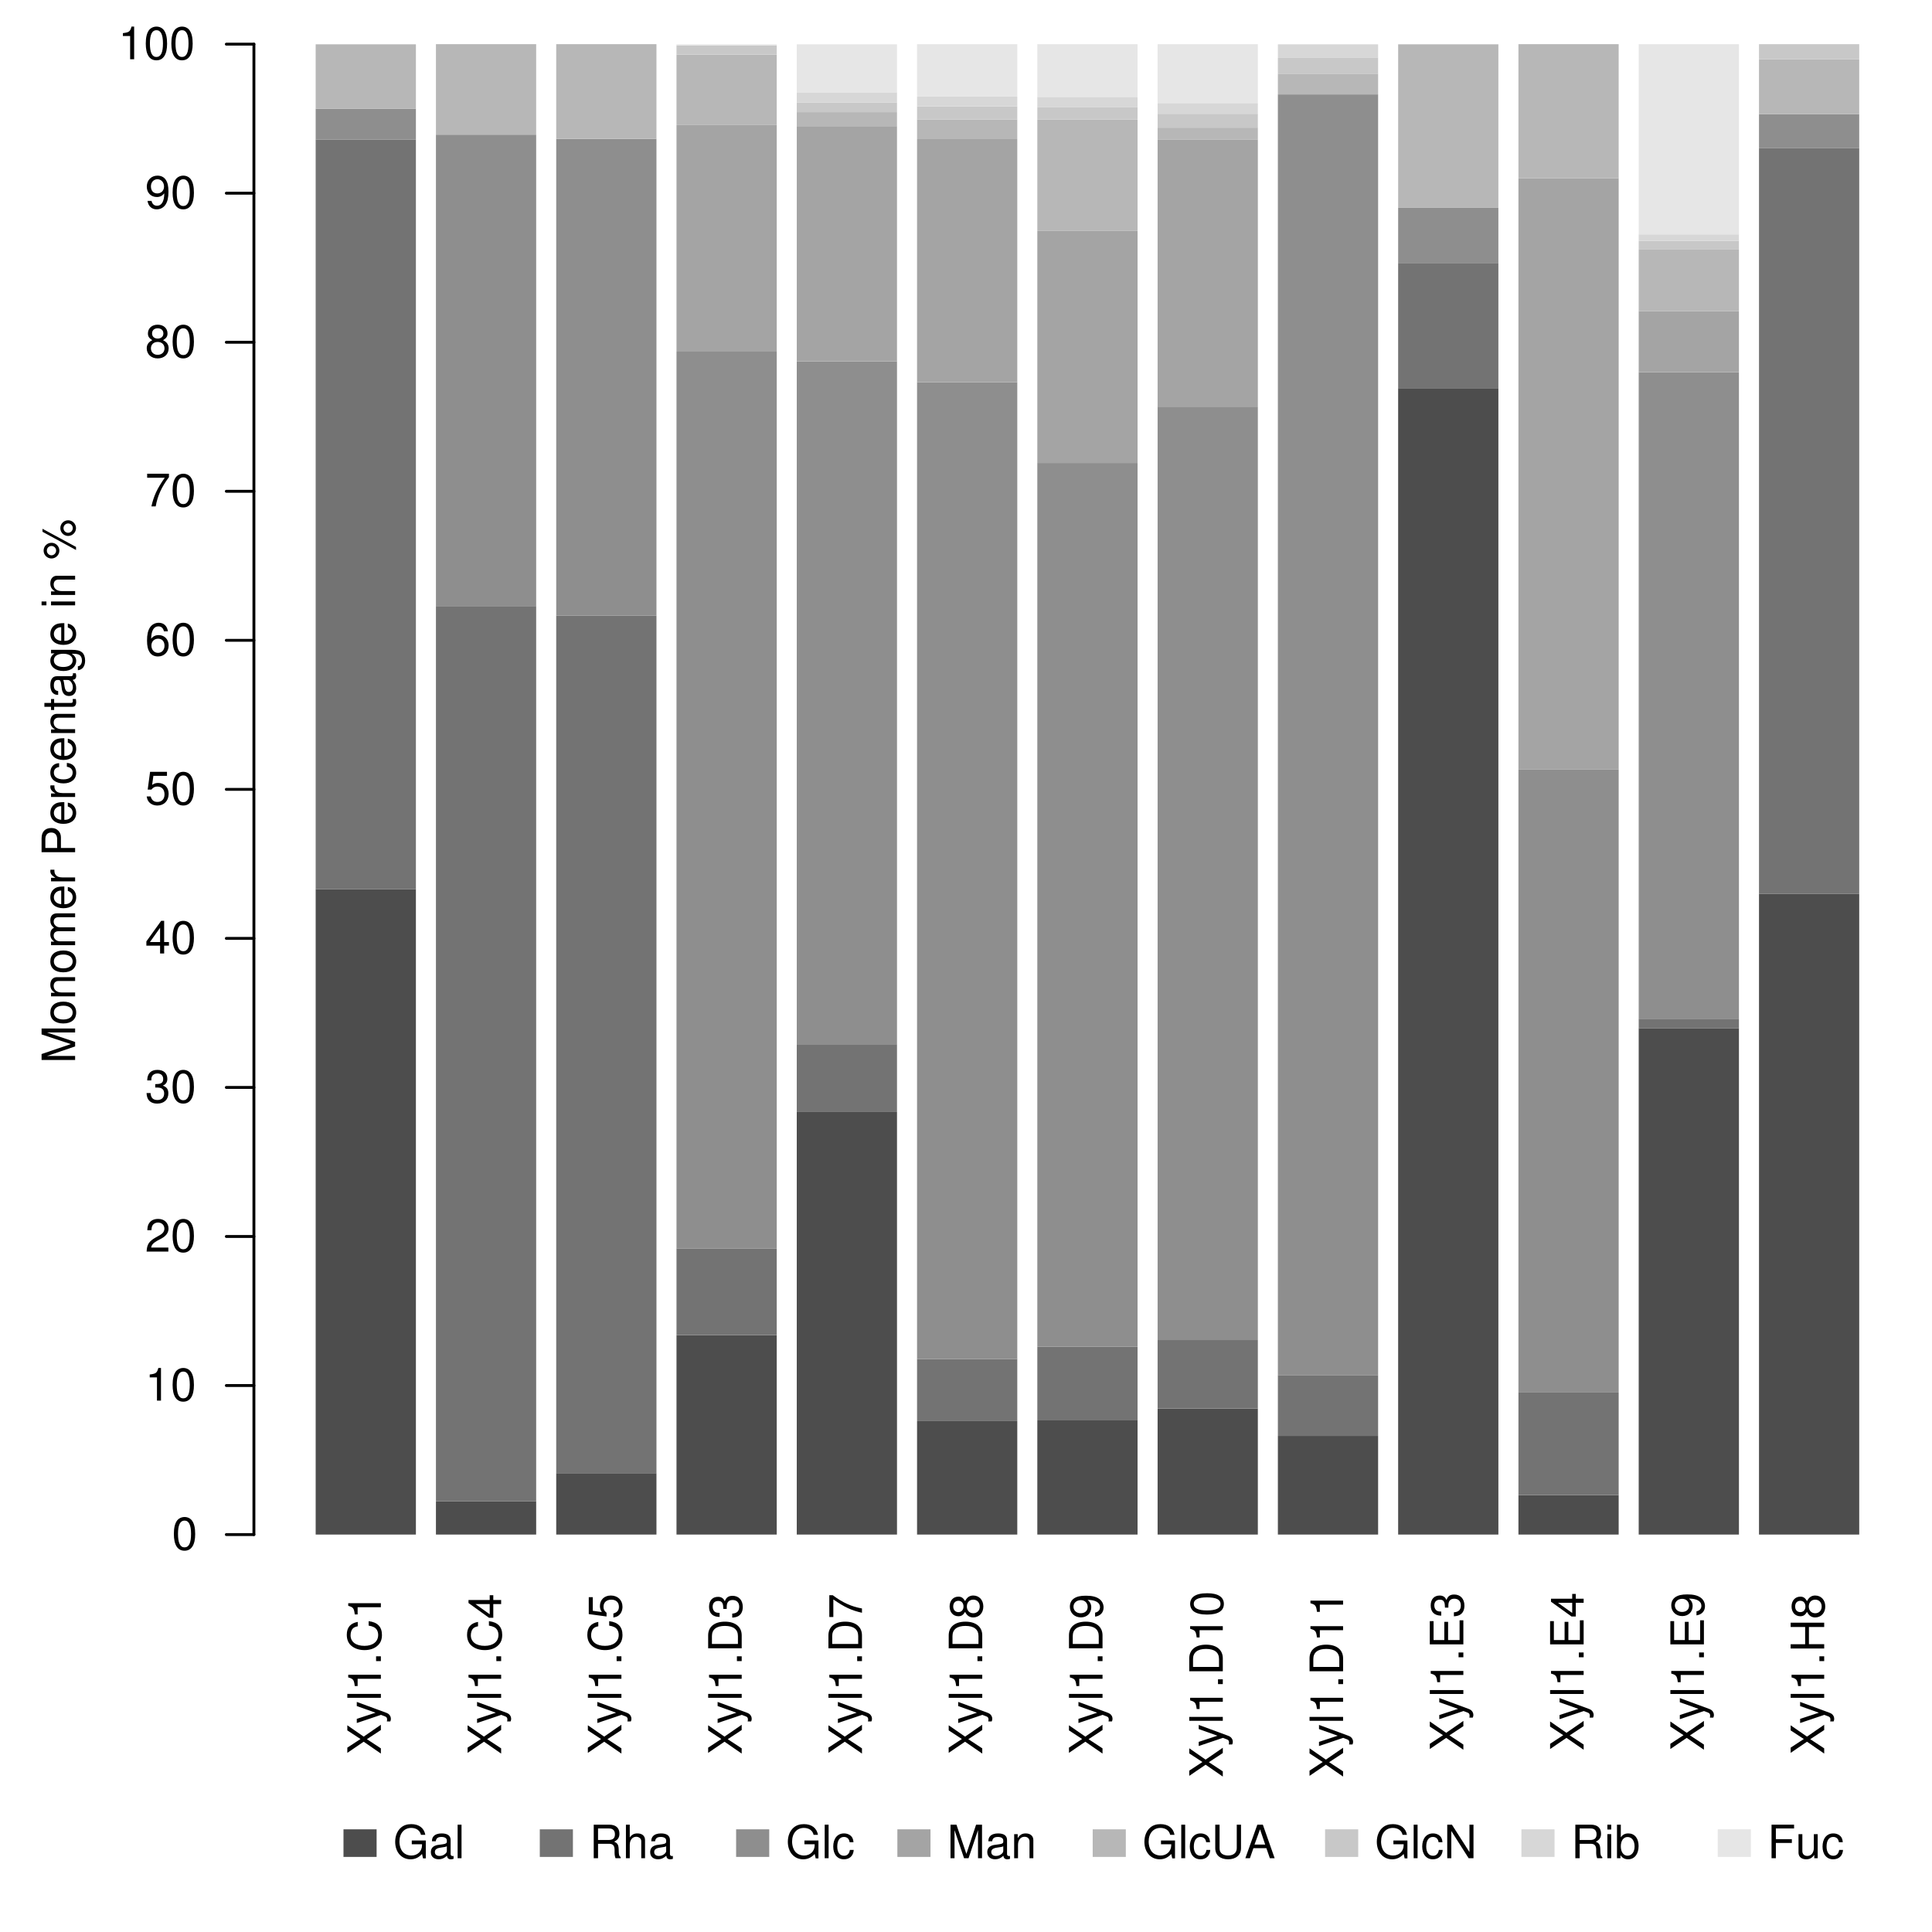 <?xml version="1.0" encoding="UTF-8"?>
<svg xmlns="http://www.w3.org/2000/svg" xmlns:xlink="http://www.w3.org/1999/xlink" width="504pt" height="504pt" viewBox="0 0 504 504" version="1.1">
  <defs>
    <g>
      <symbol overflow="visible" id="glyph0-0">
        <path style="stroke:none;" d=""/>
      </symbol>
      <symbol overflow="visible" id="glyph0-1">
        <path style="stroke:none;" d="M -4.484 -4.688 L -8.75 -7.641 L -8.75 -6.312 L -5.312 -4.062 L -8.75 -1.812 L -8.75 -0.453 L -4.484 -3.359 L 0 -0.266 L 0 -1.625 L -3.641 -4.016 L 0 -6.406 L 0 -7.781 Z M -4.484 -4.688 "/>
      </symbol>
      <symbol overflow="visible" id="glyph0-2">
        <path style="stroke:none;" d="M -6.281 -4.656 L -1.391 -2.922 L -6.281 -1.312 L -6.281 -0.234 L 0.031 -2.359 L 1.016 -1.984 C 1.469 -1.828 1.625 -1.594 1.625 -1.172 C 1.625 -1.031 1.609 -0.859 1.562 -0.641 L 2.453 -0.641 C 2.562 -0.859 2.609 -1.062 2.609 -1.312 C 2.609 -1.641 2.516 -1.984 2.312 -2.25 C 2.094 -2.562 1.828 -2.75 1.312 -2.938 L -6.281 -5.734 Z M -6.281 -4.656 "/>
      </symbol>
      <symbol overflow="visible" id="glyph0-3">
        <path style="stroke:none;" d="M -8.75 -1.828 L -8.75 -0.812 L 0 -0.812 L 0 -1.828 Z M -8.75 -1.828 "/>
      </symbol>
      <symbol overflow="visible" id="glyph0-4">
        <path style="stroke:none;" d="M -6.062 -3.109 L 0 -3.109 L 0 -4.156 L -8.516 -4.156 L -8.516 -3.469 C -7.203 -3.094 -7.016 -2.859 -6.812 -1.219 L -6.062 -1.219 Z M -6.062 -3.109 "/>
      </symbol>
      <symbol overflow="visible" id="glyph0-5">
        <path style="stroke:none;" d="M -1.25 -2.297 L -1.25 -1.047 L 0 -1.047 L 0 -2.297 Z M -1.25 -2.297 "/>
      </symbol>
      <symbol overflow="visible" id="glyph0-6">
        <path style="stroke:none;" d="M -6.031 -7.938 C -7.953 -7.594 -8.891 -6.484 -8.891 -4.578 C -8.891 -3.391 -8.516 -2.453 -7.797 -1.797 C -6.938 -1.016 -5.688 -0.578 -4.266 -0.578 C -2.828 -0.578 -1.594 -1.016 -0.75 -1.844 C -0.047 -2.516 0.281 -3.391 0.281 -4.531 C 0.281 -6.656 -0.875 -7.859 -3.188 -8.125 L -3.188 -6.969 C -2.594 -6.875 -2.188 -6.75 -1.844 -6.578 C -1.109 -6.219 -0.703 -5.469 -0.703 -4.531 C -0.703 -2.797 -2.094 -1.688 -4.281 -1.688 C -6.531 -1.688 -7.906 -2.75 -7.906 -4.438 C -7.906 -5.141 -7.688 -5.812 -7.359 -6.172 C -7.062 -6.484 -6.688 -6.672 -6.031 -6.797 Z M -6.031 -7.938 "/>
      </symbol>
      <symbol overflow="visible" id="glyph0-7">
        <path style="stroke:none;" d="M -2.047 -3.922 L 0 -3.922 L 0 -4.984 L -2.047 -4.984 L -2.047 -6.234 L -2.984 -6.234 L -2.984 -4.984 L -8.516 -4.984 L -8.516 -4.203 L -3.156 -0.344 L -2.047 -0.344 Z M -2.984 -3.922 L -2.984 -1.266 L -6.703 -3.922 Z M -2.984 -3.922 "/>
      </symbol>
      <symbol overflow="visible" id="glyph0-8">
        <path style="stroke:none;" d="M -8.516 -5.719 L -8.516 -1.312 L -3.875 -0.688 L -3.875 -1.656 C -4.469 -2.141 -4.672 -2.562 -4.672 -3.219 C -4.672 -4.359 -3.891 -5.078 -2.625 -5.078 C -1.406 -5.078 -0.656 -4.375 -0.656 -3.219 C -0.656 -2.297 -1.125 -1.734 -2.094 -1.469 L -2.094 -0.422 C -1.391 -0.562 -1.062 -0.688 -0.75 -0.938 C -0.094 -1.422 0.281 -2.281 0.281 -3.234 C 0.281 -4.953 -0.969 -6.156 -2.766 -6.156 C -4.453 -6.156 -5.609 -5.047 -5.609 -3.406 C -5.609 -2.812 -5.453 -2.328 -5.094 -1.844 L -7.469 -2.172 L -7.469 -5.719 Z M -8.516 -5.719 "/>
      </symbol>
      <symbol overflow="visible" id="glyph0-9">
        <path style="stroke:none;" d="M 0 -1.062 L 0 -4.438 C 0 -6.641 -1.656 -8 -4.375 -8 C -7.094 -8 -8.75 -6.656 -8.75 -4.438 L -8.75 -1.062 Z M -0.984 -2.188 L -7.766 -2.188 L -7.766 -4.25 C -7.766 -5.969 -6.594 -6.891 -4.375 -6.891 C -2.156 -6.891 -0.984 -5.969 -0.984 -4.25 Z M -0.984 -2.188 "/>
      </symbol>
      <symbol overflow="visible" id="glyph0-10">
        <path style="stroke:none;" d="M -3.906 -2.656 L -3.906 -3.234 C -3.906 -4.391 -3.391 -4.984 -2.359 -4.984 C -1.297 -4.984 -0.656 -4.328 -0.656 -3.234 C -0.656 -2.078 -1.234 -1.516 -2.469 -1.438 L -2.469 -0.391 C -1.781 -0.438 -1.344 -0.547 -0.953 -0.75 C -0.141 -1.188 0.281 -2.031 0.281 -3.188 C 0.281 -4.938 -0.766 -6.078 -2.375 -6.078 C -3.453 -6.078 -4.062 -5.656 -4.406 -4.625 C -4.719 -5.422 -5.312 -5.812 -6.172 -5.812 C -7.625 -5.812 -8.516 -4.844 -8.516 -3.234 C -8.516 -1.516 -7.578 -0.594 -5.766 -0.562 L -5.766 -1.625 C -6.281 -1.625 -6.562 -1.688 -6.828 -1.812 C -7.297 -2.047 -7.578 -2.578 -7.578 -3.234 C -7.578 -4.172 -7.031 -4.734 -6.125 -4.734 C -5.531 -4.734 -5.172 -4.531 -4.984 -4.062 C -4.859 -3.766 -4.812 -3.391 -4.797 -2.656 Z M -3.906 -2.656 "/>
      </symbol>
      <symbol overflow="visible" id="glyph0-11">
        <path style="stroke:none;" d="M -8.516 -6.234 L -8.516 -0.547 L -7.469 -0.547 L -7.469 -5.141 C -4.578 -3.125 -2.797 -2.297 0 -1.656 L 0 -2.781 C -2.719 -3.25 -5.062 -4.312 -7.625 -6.234 Z M -8.516 -6.234 "/>
      </symbol>
      <symbol overflow="visible" id="glyph0-12">
        <path style="stroke:none;" d="M -4.469 -4.688 C -5 -5.562 -5.438 -5.859 -6.234 -5.859 C -7.578 -5.859 -8.516 -4.812 -8.516 -3.297 C -8.516 -1.797 -7.578 -0.75 -6.234 -0.75 C -5.453 -0.75 -5.016 -1.031 -4.469 -1.891 C -4.016 -0.922 -3.297 -0.438 -2.359 -0.438 C -0.797 -0.438 0.281 -1.625 0.281 -3.297 C 0.281 -4.984 -0.797 -6.156 -2.359 -6.156 C -3.297 -6.156 -4.016 -5.672 -4.469 -4.688 Z M -7.578 -3.297 C -7.578 -4.203 -7.047 -4.781 -6.219 -4.781 C -5.422 -4.781 -4.891 -4.188 -4.891 -3.297 C -4.891 -2.406 -5.422 -1.828 -6.234 -1.828 C -7.047 -1.828 -7.578 -2.406 -7.578 -3.297 Z M -4.016 -3.297 C -4.016 -4.359 -3.344 -5.078 -2.344 -5.078 C -1.328 -5.078 -0.656 -4.359 -0.656 -3.281 C -0.656 -2.25 -1.344 -1.531 -2.344 -1.531 C -3.344 -1.531 -4.016 -2.25 -4.016 -3.297 Z M -4.016 -3.297 "/>
      </symbol>
      <symbol overflow="visible" id="glyph0-13">
        <path style="stroke:none;" d="M -1.938 -0.641 C -0.547 -0.844 0.281 -1.75 0.281 -3.047 C 0.281 -3.984 -0.188 -4.844 -0.938 -5.328 C -1.766 -5.875 -2.812 -6.109 -4.359 -6.109 C -5.781 -6.109 -6.703 -5.891 -7.453 -5.391 C -8.141 -4.922 -8.516 -4.172 -8.516 -3.234 C -8.516 -1.625 -7.312 -0.453 -5.641 -0.453 C -4.062 -0.453 -2.938 -1.531 -2.938 -3.078 C -2.938 -3.875 -3.234 -4.469 -3.891 -5.016 C -1.812 -5 -0.656 -4.328 -0.656 -3.125 C -0.656 -2.375 -1.125 -1.859 -1.938 -1.688 Z M -7.578 -3.234 C -7.578 -4.219 -6.766 -4.953 -5.656 -4.953 C -4.625 -4.953 -3.875 -4.219 -3.875 -3.188 C -3.875 -2.172 -4.578 -1.531 -5.719 -1.531 C -6.797 -1.531 -7.578 -2.25 -7.578 -3.234 Z M -7.578 -3.234 "/>
      </symbol>
      <symbol overflow="visible" id="glyph0-14">
        <path style="stroke:none;" d="M -8.516 -3.297 C -8.516 -2.516 -8.156 -1.781 -7.578 -1.344 C -6.828 -0.797 -5.688 -0.516 -4.109 -0.516 C -1.25 -0.516 0.281 -1.469 0.281 -3.297 C 0.281 -5.094 -1.25 -6.078 -4.047 -6.078 C -5.703 -6.078 -6.797 -5.812 -7.578 -5.25 C -8.172 -4.812 -8.516 -4.109 -8.516 -3.297 Z M -7.578 -3.297 C -7.578 -4.438 -6.422 -5 -4.141 -5 C -1.734 -5 -0.594 -4.453 -0.594 -3.281 C -0.594 -2.156 -1.781 -1.594 -4.109 -1.594 C -6.438 -1.594 -7.578 -2.156 -7.578 -3.297 Z M -7.578 -3.297 "/>
      </symbol>
      <symbol overflow="visible" id="glyph0-15">
        <path style="stroke:none;" d="M -3.984 -2.203 L -3.984 -6.953 L -4.969 -6.953 L -4.969 -2.203 L -7.766 -2.203 L -7.766 -7.141 L -8.75 -7.141 L -8.75 -1.078 L 0 -1.078 L 0 -7.359 L -0.984 -7.359 L -0.984 -2.203 Z M -3.984 -2.203 "/>
      </symbol>
      <symbol overflow="visible" id="glyph0-16">
        <path style="stroke:none;" d="M -3.984 -6.609 L 0 -6.609 L 0 -7.734 L -8.75 -7.734 L -8.75 -6.609 L -4.969 -6.609 L -4.969 -2.109 L -8.75 -2.109 L -8.75 -1 L 0 -1 L 0 -2.125 L -3.984 -2.125 Z M -3.984 -6.609 "/>
      </symbol>
      <symbol overflow="visible" id="glyph0-17">
        <path style="stroke:none;" d="M 0 -5.609 L -7.328 -8.078 L 0 -8.078 L 0 -9.125 L -8.75 -9.125 L -8.75 -7.578 L -1.125 -5.047 L -8.75 -2.453 L -8.75 -0.906 L 0 -0.906 L 0 -1.953 L -7.328 -1.953 L 0 -4.438 Z M 0 -5.609 "/>
      </symbol>
      <symbol overflow="visible" id="glyph0-18">
        <path style="stroke:none;" d="M -6.469 -3.266 C -6.469 -1.5 -5.203 -0.438 -3.094 -0.438 C -0.984 -0.438 0.281 -1.484 0.281 -3.281 C 0.281 -5.047 -0.984 -6.125 -3.047 -6.125 C -5.219 -6.125 -6.469 -5.078 -6.469 -3.266 Z M -5.547 -3.281 C -5.547 -4.406 -4.625 -5.078 -3.062 -5.078 C -1.578 -5.078 -0.641 -4.375 -0.641 -3.281 C -0.641 -2.156 -1.578 -1.469 -3.094 -1.469 C -4.609 -1.469 -5.547 -2.156 -5.547 -3.281 Z M -5.547 -3.281 "/>
      </symbol>
      <symbol overflow="visible" id="glyph0-19">
        <path style="stroke:none;" d="M -6.281 -0.844 L 0 -0.844 L 0 -1.844 L -3.469 -1.844 C -4.75 -1.844 -5.594 -2.516 -5.594 -3.547 C -5.594 -4.344 -5.109 -4.844 -4.359 -4.844 L 0 -4.844 L 0 -5.844 L -4.75 -5.844 C -5.797 -5.844 -6.469 -5.062 -6.469 -3.859 C -6.469 -2.922 -6.109 -2.312 -5.234 -1.766 L -6.281 -1.766 Z M -6.281 -0.844 "/>
      </symbol>
      <symbol overflow="visible" id="glyph0-20">
        <path style="stroke:none;" d="M -6.281 -0.844 L 0 -0.844 L 0 -1.844 L -3.953 -1.844 C -4.859 -1.844 -5.594 -2.516 -5.594 -3.328 C -5.594 -4.062 -5.141 -4.484 -4.328 -4.484 L 0 -4.484 L 0 -5.5 L -3.953 -5.5 C -4.859 -5.5 -5.594 -6.156 -5.594 -6.969 C -5.594 -7.703 -5.125 -8.141 -4.328 -8.141 L 0 -8.141 L 0 -9.141 L -4.719 -9.141 C -5.844 -9.141 -6.469 -8.5 -6.469 -7.312 C -6.469 -6.484 -6.219 -5.969 -5.516 -5.391 C -6.188 -5.016 -6.469 -4.516 -6.469 -3.703 C -6.469 -2.859 -6.156 -2.297 -5.406 -1.766 L -6.281 -1.766 Z M -6.281 -0.844 "/>
      </symbol>
      <symbol overflow="visible" id="glyph0-21">
        <path style="stroke:none;" d="M -2.812 -6.156 C -3.766 -6.156 -4.344 -6.078 -4.812 -5.906 C -5.844 -5.5 -6.469 -4.531 -6.469 -3.359 C -6.469 -1.609 -5.125 -0.484 -3.062 -0.484 C -1 -0.484 0.281 -1.578 0.281 -3.344 C 0.281 -4.781 -0.547 -5.766 -1.906 -6.031 L -1.906 -5.016 C -1.078 -4.734 -0.641 -4.172 -0.641 -3.375 C -0.641 -2.734 -0.938 -2.203 -1.469 -1.859 C -1.828 -1.625 -2.188 -1.531 -2.812 -1.531 Z M -3.625 -1.547 C -4.781 -1.625 -5.547 -2.344 -5.547 -3.344 C -5.547 -4.328 -4.734 -5.094 -3.703 -5.094 C -3.672 -5.094 -3.641 -5.094 -3.625 -5.078 Z M -3.625 -1.547 "/>
      </symbol>
      <symbol overflow="visible" id="glyph0-22">
        <path style="stroke:none;" d="M -6.281 -0.828 L 0 -0.828 L 0 -1.844 L -3.266 -1.844 C -4.156 -1.844 -4.75 -2.062 -5.094 -2.547 C -5.328 -2.859 -5.406 -3.156 -5.406 -3.859 L -6.438 -3.859 C -6.453 -3.688 -6.469 -3.594 -6.469 -3.469 C -6.469 -2.812 -6.078 -2.328 -5.141 -1.75 L -6.281 -1.75 Z M -6.281 -0.828 "/>
      </symbol>
      <symbol overflow="visible" id="glyph0-23">
        <path style="stroke:none;" d=""/>
      </symbol>
      <symbol overflow="visible" id="glyph0-24">
        <path style="stroke:none;" d="M -3.703 -2.203 L -3.703 -4.953 C -3.703 -5.641 -3.906 -6.188 -4.328 -6.641 C -4.812 -7.172 -5.375 -7.406 -6.188 -7.406 C -7.828 -7.406 -8.75 -6.438 -8.75 -4.703 L -8.75 -1.094 L 0 -1.094 L 0 -2.203 Z M -4.688 -2.203 L -7.766 -2.203 L -7.766 -4.531 C -7.766 -5.609 -7.188 -6.234 -6.234 -6.234 C -5.266 -6.234 -4.688 -5.609 -4.688 -4.531 Z M -4.688 -2.203 "/>
      </symbol>
      <symbol overflow="visible" id="glyph0-25">
        <path style="stroke:none;" d="M -4.172 -5.656 C -4.781 -5.609 -5.188 -5.469 -5.531 -5.234 C -6.125 -4.797 -6.469 -4.047 -6.469 -3.172 C -6.469 -1.469 -5.125 -0.375 -3.031 -0.375 C -1.016 -0.375 0.281 -1.453 0.281 -3.156 C 0.281 -4.656 -0.625 -5.609 -2.156 -5.719 L -2.156 -4.719 C -1.156 -4.547 -0.641 -4.031 -0.641 -3.188 C -0.641 -2.078 -1.547 -1.422 -3.031 -1.422 C -4.609 -1.422 -5.547 -2.062 -5.547 -3.156 C -5.547 -4 -5.047 -4.531 -4.172 -4.641 Z M -4.172 -5.656 "/>
      </symbol>
      <symbol overflow="visible" id="glyph0-26">
        <path style="stroke:none;" d="M -6.281 -3.047 L -6.281 -2.016 L -8.016 -2.016 L -8.016 -1.016 L -6.281 -1.016 L -6.281 -0.172 L -5.469 -0.172 L -5.469 -1.016 L -0.719 -1.016 C -0.078 -1.016 0.281 -1.453 0.281 -2.234 C 0.281 -2.469 0.25 -2.719 0.188 -3.047 L -0.641 -3.047 C -0.609 -2.922 -0.594 -2.766 -0.594 -2.562 C -0.594 -2.141 -0.719 -2.016 -1.156 -2.016 L -5.469 -2.016 L -5.469 -3.047 Z M -6.281 -3.047 "/>
      </symbol>
      <symbol overflow="visible" id="glyph0-27">
        <path style="stroke:none;" d="M -0.594 -6.422 C -0.562 -6.312 -0.562 -6.266 -0.562 -6.203 C -0.562 -5.859 -0.75 -5.656 -1.062 -5.656 L -4.75 -5.656 C -5.875 -5.656 -6.469 -4.844 -6.469 -3.297 C -6.469 -2.391 -6.203 -1.625 -5.734 -1.219 C -5.406 -0.922 -5.047 -0.797 -4.422 -0.781 L -4.422 -1.781 C -5.203 -1.875 -5.547 -2.328 -5.547 -3.266 C -5.547 -4.156 -5.203 -4.672 -4.609 -4.672 L -4.344 -4.672 C -3.922 -4.672 -3.75 -4.422 -3.641 -3.625 C -3.469 -2.203 -3.422 -1.984 -3.266 -1.609 C -2.969 -0.875 -2.406 -0.5 -1.578 -0.5 C -0.438 -0.5 0.281 -1.297 0.281 -2.562 C 0.281 -3.359 0 -4 -0.641 -4.703 C -0.016 -4.781 0.281 -5.094 0.281 -5.734 C 0.281 -5.938 0.25 -6.094 0.172 -6.422 Z M -1.984 -4.672 C -1.641 -4.672 -1.438 -4.578 -1.156 -4.266 C -0.797 -3.859 -0.594 -3.375 -0.594 -2.781 C -0.594 -2 -0.969 -1.547 -1.609 -1.547 C -2.266 -1.547 -2.609 -1.984 -2.766 -3.062 C -2.906 -4.109 -2.953 -4.328 -3.109 -4.672 Z M -1.984 -4.672 "/>
      </symbol>
      <symbol overflow="visible" id="glyph0-28">
        <path style="stroke:none;" d="M -6.281 -4.938 L -5.375 -4.938 C -6.125 -4.438 -6.469 -3.828 -6.469 -3.031 C -6.469 -1.422 -5.078 -0.344 -3.031 -0.344 C -2 -0.344 -1.156 -0.625 -0.562 -1.141 C -0.031 -1.609 0.281 -2.281 0.281 -2.938 C 0.281 -3.734 -0.062 -4.281 -0.859 -4.844 L -0.531 -4.844 C 0.328 -4.844 0.844 -4.734 1.188 -4.484 C 1.562 -4.219 1.781 -3.703 1.781 -3.094 C 1.781 -2.641 1.656 -2.234 1.438 -1.953 C 1.266 -1.734 1.094 -1.625 0.719 -1.578 L 0.719 -0.547 C 1.906 -0.656 2.609 -1.578 2.609 -3.062 C 2.609 -4 2.312 -4.797 1.812 -5.203 C 1.234 -5.688 0.438 -5.875 -1.031 -5.875 L -6.281 -5.875 Z M -5.547 -3.125 C -5.547 -4.219 -4.625 -4.844 -3.062 -4.844 C -1.562 -4.844 -0.641 -4.203 -0.641 -3.141 C -0.641 -2.047 -1.578 -1.391 -3.094 -1.391 C -4.609 -1.391 -5.547 -2.062 -5.547 -3.125 Z M -5.547 -3.125 "/>
      </symbol>
      <symbol overflow="visible" id="glyph0-29">
        <path style="stroke:none;" d="M -6.281 -1.797 L -6.281 -0.797 L 0 -0.797 L 0 -1.797 Z M -8.75 -1.797 L -8.75 -0.797 L -7.484 -0.797 L -7.484 -1.797 Z M -8.75 -1.797 "/>
      </symbol>
      <symbol overflow="visible" id="glyph0-30">
        <path style="stroke:none;" d="M -8.219 -2.391 C -8.219 -1.266 -7.297 -0.344 -6.172 -0.344 C -5.047 -0.344 -4.109 -1.266 -4.109 -2.406 C -4.109 -3.516 -5.047 -4.438 -6.141 -4.438 C -7.312 -4.438 -8.219 -3.547 -8.219 -2.391 Z M -7.375 -2.391 C -7.375 -3.078 -6.844 -3.609 -6.156 -3.609 C -5.5 -3.609 -4.953 -3.062 -4.953 -2.406 C -4.953 -1.734 -5.516 -1.172 -6.172 -1.172 C -6.844 -1.172 -7.375 -1.734 -7.375 -2.391 Z M -8.516 -7.312 L 0.234 -2.562 L 0.234 -3.359 L -8.516 -8.094 Z M -3.859 -8.25 C -3.859 -7.141 -2.938 -6.219 -1.828 -6.219 C -0.703 -6.219 0.234 -7.141 0.234 -8.266 C 0.234 -9.375 -0.703 -10.312 -1.797 -10.312 C -2.953 -10.312 -3.859 -9.406 -3.859 -8.25 Z M -3.031 -8.25 C -3.031 -8.938 -2.484 -9.484 -1.797 -9.484 C -1.156 -9.484 -0.609 -8.922 -0.609 -8.266 C -0.609 -7.594 -1.156 -7.047 -1.828 -7.047 C -2.484 -7.047 -3.031 -7.594 -3.031 -8.25 Z M -3.031 -8.25 "/>
      </symbol>
      <symbol overflow="visible" id="glyph1-0">
        <path style="stroke:none;" d=""/>
      </symbol>
      <symbol overflow="visible" id="glyph1-1">
        <path style="stroke:none;" d="M 8.516 -4.625 L 4.859 -4.625 L 4.859 -3.641 L 7.531 -3.641 L 7.531 -3.391 C 7.531 -1.844 6.375 -0.703 4.781 -0.703 C 3.891 -0.703 3.078 -1.031 2.562 -1.594 C 1.984 -2.219 1.641 -3.266 1.641 -4.344 C 1.641 -6.484 2.875 -7.906 4.719 -7.906 C 6.047 -7.906 7.016 -7.219 7.25 -6.094 L 8.391 -6.094 C 8.078 -7.875 6.734 -8.891 4.734 -8.891 C 3.656 -8.891 2.797 -8.609 2.109 -8.047 C 1.109 -7.219 0.531 -5.859 0.531 -4.281 C 0.531 -1.594 2.172 0.281 4.531 0.281 C 5.719 0.281 6.672 -0.172 7.531 -1.109 L 7.797 0.047 L 8.516 0.047 Z M 8.516 -4.625 "/>
      </symbol>
      <symbol overflow="visible" id="glyph1-2">
        <path style="stroke:none;" d="M 6.422 -0.594 C 6.312 -0.562 6.266 -0.562 6.203 -0.562 C 5.859 -0.562 5.656 -0.75 5.656 -1.062 L 5.656 -4.75 C 5.656 -5.875 4.844 -6.469 3.297 -6.469 C 2.391 -6.469 1.625 -6.203 1.219 -5.734 C 0.922 -5.406 0.797 -5.047 0.781 -4.422 L 1.781 -4.422 C 1.875 -5.203 2.328 -5.547 3.266 -5.547 C 4.156 -5.547 4.672 -5.203 4.672 -4.609 L 4.672 -4.344 C 4.672 -3.922 4.422 -3.75 3.625 -3.641 C 2.203 -3.469 1.984 -3.422 1.609 -3.266 C 0.875 -2.969 0.5 -2.406 0.5 -1.578 C 0.5 -0.438 1.297 0.281 2.562 0.281 C 3.359 0.281 4 0 4.703 -0.641 C 4.781 -0.016 5.094 0.281 5.734 0.281 C 5.938 0.281 6.094 0.25 6.422 0.172 Z M 4.672 -1.984 C 4.672 -1.641 4.578 -1.438 4.266 -1.156 C 3.859 -0.797 3.375 -0.594 2.781 -0.594 C 2 -0.594 1.547 -0.969 1.547 -1.609 C 1.547 -2.266 1.984 -2.609 3.062 -2.766 C 4.109 -2.906 4.328 -2.953 4.672 -3.109 Z M 4.672 -1.984 "/>
      </symbol>
      <symbol overflow="visible" id="glyph1-3">
        <path style="stroke:none;" d="M 1.828 -8.75 L 0.812 -8.75 L 0.812 0 L 1.828 0 Z M 1.828 -8.75 "/>
      </symbol>
      <symbol overflow="visible" id="glyph1-4">
        <path style="stroke:none;" d="M 2.234 -3.766 L 5.109 -3.766 C 6.109 -3.766 6.547 -3.281 6.547 -2.203 L 6.547 -1.422 C 6.547 -0.891 6.641 -0.359 6.797 0 L 8.141 0 L 8.141 -0.281 C 7.734 -0.562 7.641 -0.875 7.625 -2.047 C 7.609 -3.484 7.375 -3.906 6.438 -4.312 C 7.422 -4.797 7.812 -5.406 7.812 -6.406 C 7.812 -7.922 6.859 -8.75 5.141 -8.75 L 1.109 -8.75 L 1.109 0 L 2.234 0 Z M 2.234 -4.75 L 2.234 -7.766 L 4.938 -7.766 C 5.562 -7.766 5.922 -7.672 6.188 -7.422 C 6.484 -7.172 6.641 -6.781 6.641 -6.25 C 6.641 -5.219 6.125 -4.75 4.938 -4.75 Z M 2.234 -4.75 "/>
      </symbol>
      <symbol overflow="visible" id="glyph1-5">
        <path style="stroke:none;" d="M 0.844 -8.75 L 0.844 0 L 1.844 0 L 1.844 -3.469 C 1.844 -4.75 2.516 -5.594 3.547 -5.594 C 3.859 -5.594 4.188 -5.484 4.422 -5.297 C 4.719 -5.094 4.844 -4.797 4.844 -4.359 L 4.844 0 L 5.828 0 L 5.828 -4.75 C 5.828 -5.812 5.078 -6.469 3.859 -6.469 C 2.969 -6.469 2.422 -6.188 1.844 -5.422 L 1.844 -8.75 Z M 0.844 -8.75 "/>
      </symbol>
      <symbol overflow="visible" id="glyph1-6">
        <path style="stroke:none;" d="M 5.656 -4.172 C 5.609 -4.781 5.469 -5.188 5.234 -5.531 C 4.797 -6.125 4.047 -6.469 3.172 -6.469 C 1.469 -6.469 0.375 -5.125 0.375 -3.031 C 0.375 -1.016 1.453 0.281 3.156 0.281 C 4.656 0.281 5.609 -0.625 5.719 -2.156 L 4.719 -2.156 C 4.547 -1.156 4.031 -0.641 3.188 -0.641 C 2.078 -0.641 1.422 -1.547 1.422 -3.031 C 1.422 -4.609 2.062 -5.547 3.156 -5.547 C 4 -5.547 4.531 -5.047 4.641 -4.172 Z M 5.656 -4.172 "/>
      </symbol>
      <symbol overflow="visible" id="glyph1-7">
        <path style="stroke:none;" d="M 5.609 0 L 8.078 -7.328 L 8.078 0 L 9.125 0 L 9.125 -8.75 L 7.578 -8.75 L 5.047 -1.125 L 2.453 -8.75 L 0.906 -8.75 L 0.906 0 L 1.953 0 L 1.953 -7.328 L 4.438 0 Z M 5.609 0 "/>
      </symbol>
      <symbol overflow="visible" id="glyph1-8">
        <path style="stroke:none;" d="M 0.844 -6.281 L 0.844 0 L 1.844 0 L 1.844 -3.469 C 1.844 -4.75 2.516 -5.594 3.547 -5.594 C 4.344 -5.594 4.844 -5.109 4.844 -4.359 L 4.844 0 L 5.844 0 L 5.844 -4.75 C 5.844 -5.797 5.062 -6.469 3.859 -6.469 C 2.922 -6.469 2.312 -6.109 1.766 -5.234 L 1.766 -6.281 Z M 0.844 -6.281 "/>
      </symbol>
      <symbol overflow="visible" id="glyph1-9">
        <path style="stroke:none;" d="M 6.625 -8.75 L 6.625 -2.609 C 6.625 -1.422 5.766 -0.703 4.375 -0.703 C 3.719 -0.703 3.188 -0.859 2.766 -1.156 C 2.344 -1.5 2.141 -1.938 2.141 -2.609 L 2.141 -8.75 L 1.016 -8.75 L 1.016 -2.609 C 1.016 -0.828 2.297 0.281 4.375 0.281 C 6.422 0.281 7.734 -0.859 7.734 -2.609 L 7.734 -8.75 Z M 6.625 -8.75 "/>
      </symbol>
      <symbol overflow="visible" id="glyph1-10">
        <path style="stroke:none;" d="M 5.688 -2.625 L 6.594 0 L 7.844 0 L 4.766 -8.75 L 3.328 -8.75 L 0.203 0 L 1.391 0 L 2.312 -2.625 Z M 5.375 -3.562 L 2.594 -3.562 L 4.031 -7.547 Z M 5.375 -3.562 "/>
      </symbol>
      <symbol overflow="visible" id="glyph1-11">
        <path style="stroke:none;" d="M 7.75 -8.75 L 6.703 -8.75 L 6.703 -1.594 L 2.125 -8.75 L 0.906 -8.75 L 0.906 0 L 1.969 0 L 1.969 -7.094 L 6.484 0 L 7.75 0 Z M 7.75 -8.75 "/>
      </symbol>
      <symbol overflow="visible" id="glyph1-12">
        <path style="stroke:none;" d="M 1.797 -6.281 L 0.797 -6.281 L 0.797 0 L 1.797 0 Z M 1.797 -8.75 L 0.797 -8.75 L 0.797 -7.484 L 1.797 -7.484 Z M 1.797 -8.75 "/>
      </symbol>
      <symbol overflow="visible" id="glyph1-13">
        <path style="stroke:none;" d="M 0.641 -8.75 L 0.641 0 L 1.547 0 L 1.547 -0.797 C 2.031 -0.078 2.656 0.281 3.547 0.281 C 5.203 0.281 6.281 -1.078 6.281 -3.172 C 6.281 -5.203 5.25 -6.469 3.594 -6.469 C 2.719 -6.469 2.109 -6.141 1.641 -5.438 L 1.641 -8.75 Z M 3.391 -5.531 C 4.516 -5.531 5.234 -4.562 5.234 -3.062 C 5.234 -1.625 4.484 -0.656 3.391 -0.656 C 2.344 -0.656 1.641 -1.625 1.641 -3.094 C 1.641 -4.578 2.344 -5.531 3.391 -5.531 Z M 3.391 -5.531 "/>
      </symbol>
      <symbol overflow="visible" id="glyph1-14">
        <path style="stroke:none;" d="M 2.203 -3.984 L 6.375 -3.984 L 6.375 -4.969 L 2.203 -4.969 L 2.203 -7.766 L 6.953 -7.766 L 6.953 -8.75 L 1.078 -8.75 L 1.078 0 L 2.203 0 Z M 2.203 -3.984 "/>
      </symbol>
      <symbol overflow="visible" id="glyph1-15">
        <path style="stroke:none;" d="M 5.781 0 L 5.781 -6.281 L 4.781 -6.281 L 4.781 -2.719 C 4.781 -1.438 4.109 -0.594 3.078 -0.594 C 2.281 -0.594 1.781 -1.078 1.781 -1.844 L 1.781 -6.281 L 0.781 -6.281 L 0.781 -1.438 C 0.781 -0.391 1.562 0.281 2.781 0.281 C 3.703 0.281 4.297 -0.047 4.891 -0.875 L 4.891 0 Z M 5.781 0 "/>
      </symbol>
      <symbol overflow="visible" id="glyph1-16">
        <path style="stroke:none;" d="M 3.297 -8.516 C 2.516 -8.516 1.781 -8.156 1.344 -7.578 C 0.797 -6.828 0.516 -5.688 0.516 -4.109 C 0.516 -1.25 1.469 0.281 3.297 0.281 C 5.094 0.281 6.078 -1.25 6.078 -4.047 C 6.078 -5.703 5.812 -6.797 5.25 -7.578 C 4.812 -8.172 4.109 -8.516 3.297 -8.516 Z M 3.297 -7.578 C 4.438 -7.578 5 -6.422 5 -4.141 C 5 -1.734 4.453 -0.594 3.281 -0.594 C 2.156 -0.594 1.594 -1.781 1.594 -4.109 C 1.594 -6.438 2.156 -7.578 3.297 -7.578 Z M 3.297 -7.578 "/>
      </symbol>
      <symbol overflow="visible" id="glyph1-17">
        <path style="stroke:none;" d="M 3.109 -6.062 L 3.109 0 L 4.156 0 L 4.156 -8.516 L 3.469 -8.516 C 3.094 -7.203 2.859 -7.016 1.219 -6.812 L 1.219 -6.062 Z M 3.109 -6.062 "/>
      </symbol>
      <symbol overflow="visible" id="glyph1-18">
        <path style="stroke:none;" d="M 6.078 -1.047 L 1.594 -1.047 C 1.703 -1.734 2.094 -2.188 3.125 -2.797 L 4.328 -3.438 C 5.516 -4.094 6.125 -4.969 6.125 -6.016 C 6.125 -6.719 5.844 -7.375 5.344 -7.844 C 4.844 -8.297 4.219 -8.516 3.406 -8.516 C 2.328 -8.516 1.531 -8.125 1.062 -7.406 C 0.75 -6.953 0.625 -6.422 0.594 -5.562 L 1.656 -5.562 C 1.688 -6.125 1.766 -6.484 1.906 -6.75 C 2.188 -7.266 2.734 -7.578 3.375 -7.578 C 4.328 -7.578 5.047 -6.906 5.047 -5.984 C 5.047 -5.312 4.656 -4.734 3.906 -4.312 L 2.797 -3.688 C 1.016 -2.672 0.5 -1.875 0.406 0 L 6.078 0 Z M 6.078 -1.047 "/>
      </symbol>
      <symbol overflow="visible" id="glyph1-19">
        <path style="stroke:none;" d="M 2.656 -3.906 L 3.234 -3.906 C 4.391 -3.906 4.984 -3.391 4.984 -2.359 C 4.984 -1.297 4.328 -0.656 3.234 -0.656 C 2.078 -0.656 1.516 -1.234 1.438 -2.469 L 0.391 -2.469 C 0.438 -1.781 0.547 -1.344 0.75 -0.953 C 1.188 -0.141 2.031 0.281 3.188 0.281 C 4.938 0.281 6.078 -0.766 6.078 -2.375 C 6.078 -3.453 5.656 -4.062 4.625 -4.406 C 5.422 -4.719 5.812 -5.312 5.812 -6.172 C 5.812 -7.625 4.844 -8.516 3.234 -8.516 C 1.516 -8.516 0.594 -7.578 0.562 -5.766 L 1.625 -5.766 C 1.625 -6.281 1.688 -6.562 1.812 -6.828 C 2.047 -7.297 2.578 -7.578 3.234 -7.578 C 4.172 -7.578 4.734 -7.031 4.734 -6.125 C 4.734 -5.531 4.531 -5.172 4.062 -4.984 C 3.766 -4.859 3.391 -4.812 2.656 -4.797 Z M 2.656 -3.906 "/>
      </symbol>
      <symbol overflow="visible" id="glyph1-20">
        <path style="stroke:none;" d="M 3.922 -2.047 L 3.922 0 L 4.984 0 L 4.984 -2.047 L 6.234 -2.047 L 6.234 -2.984 L 4.984 -2.984 L 4.984 -8.516 L 4.203 -8.516 L 0.344 -3.156 L 0.344 -2.047 Z M 3.922 -2.984 L 1.266 -2.984 L 3.922 -6.703 Z M 3.922 -2.984 "/>
      </symbol>
      <symbol overflow="visible" id="glyph1-21">
        <path style="stroke:none;" d="M 5.719 -8.516 L 1.312 -8.516 L 0.688 -3.875 L 1.656 -3.875 C 2.141 -4.469 2.562 -4.672 3.219 -4.672 C 4.359 -4.672 5.078 -3.891 5.078 -2.625 C 5.078 -1.406 4.375 -0.656 3.219 -0.656 C 2.297 -0.656 1.734 -1.125 1.469 -2.094 L 0.422 -2.094 C 0.562 -1.391 0.688 -1.062 0.938 -0.75 C 1.422 -0.094 2.281 0.281 3.234 0.281 C 4.953 0.281 6.156 -0.969 6.156 -2.766 C 6.156 -4.453 5.047 -5.609 3.406 -5.609 C 2.812 -5.609 2.328 -5.453 1.844 -5.094 L 2.172 -7.469 L 5.719 -7.469 Z M 5.719 -8.516 "/>
      </symbol>
      <symbol overflow="visible" id="glyph1-22">
        <path style="stroke:none;" d="M 5.969 -6.281 C 5.766 -7.688 4.859 -8.516 3.562 -8.516 C 2.625 -8.516 1.781 -8.047 1.281 -7.297 C 0.75 -6.469 0.516 -5.422 0.516 -3.875 C 0.516 -2.453 0.734 -1.531 1.234 -0.781 C 1.688 -0.094 2.438 0.281 3.375 0.281 C 4.984 0.281 6.156 -0.922 6.156 -2.594 C 6.156 -4.172 5.078 -5.297 3.547 -5.297 C 2.719 -5.297 2.047 -4.969 1.594 -4.344 C 1.609 -6.422 2.281 -7.578 3.484 -7.578 C 4.234 -7.578 4.75 -7.109 4.922 -6.281 Z M 3.422 -4.359 C 4.438 -4.359 5.078 -3.641 5.078 -2.516 C 5.078 -1.438 4.359 -0.656 3.391 -0.656 C 2.406 -0.656 1.656 -1.469 1.656 -2.562 C 1.656 -3.625 2.375 -4.359 3.422 -4.359 Z M 3.422 -4.359 "/>
      </symbol>
      <symbol overflow="visible" id="glyph1-23">
        <path style="stroke:none;" d="M 6.234 -8.516 L 0.547 -8.516 L 0.547 -7.469 L 5.141 -7.469 C 3.125 -4.578 2.297 -2.797 1.656 0 L 2.781 0 C 3.25 -2.719 4.312 -5.062 6.234 -7.625 Z M 6.234 -8.516 "/>
      </symbol>
      <symbol overflow="visible" id="glyph1-24">
        <path style="stroke:none;" d="M 4.688 -4.469 C 5.562 -5 5.859 -5.438 5.859 -6.234 C 5.859 -7.578 4.812 -8.516 3.297 -8.516 C 1.797 -8.516 0.75 -7.578 0.75 -6.234 C 0.75 -5.453 1.031 -5.016 1.891 -4.469 C 0.922 -4.016 0.438 -3.297 0.438 -2.359 C 0.438 -0.797 1.625 0.281 3.297 0.281 C 4.984 0.281 6.156 -0.797 6.156 -2.359 C 6.156 -3.297 5.672 -4.016 4.688 -4.469 Z M 3.297 -7.578 C 4.203 -7.578 4.781 -7.047 4.781 -6.219 C 4.781 -5.422 4.188 -4.891 3.297 -4.891 C 2.406 -4.891 1.828 -5.422 1.828 -6.234 C 1.828 -7.047 2.406 -7.578 3.297 -7.578 Z M 3.297 -4.016 C 4.359 -4.016 5.078 -3.344 5.078 -2.344 C 5.078 -1.328 4.359 -0.656 3.281 -0.656 C 2.25 -0.656 1.531 -1.344 1.531 -2.344 C 1.531 -3.344 2.25 -4.016 3.297 -4.016 Z M 3.297 -4.016 "/>
      </symbol>
      <symbol overflow="visible" id="glyph1-25">
        <path style="stroke:none;" d="M 0.641 -1.938 C 0.844 -0.547 1.75 0.281 3.047 0.281 C 3.984 0.281 4.844 -0.188 5.328 -0.938 C 5.875 -1.766 6.109 -2.812 6.109 -4.359 C 6.109 -5.781 5.891 -6.703 5.391 -7.453 C 4.922 -8.141 4.172 -8.516 3.234 -8.516 C 1.625 -8.516 0.453 -7.312 0.453 -5.641 C 0.453 -4.062 1.531 -2.938 3.078 -2.938 C 3.875 -2.938 4.469 -3.234 5.016 -3.891 C 5 -1.812 4.328 -0.656 3.125 -0.656 C 2.375 -0.656 1.859 -1.125 1.688 -1.938 Z M 3.234 -7.578 C 4.219 -7.578 4.953 -6.766 4.953 -5.656 C 4.953 -4.625 4.219 -3.875 3.188 -3.875 C 2.172 -3.875 1.531 -4.578 1.531 -5.719 C 1.531 -6.797 2.25 -7.578 3.234 -7.578 Z M 3.234 -7.578 "/>
      </symbol>
    </g>
  </defs>
  <g id="surface1368">
    <rect x="0" y="0" width="504" height="504" style="fill:rgb(100%,100%,100%);fill-opacity:1;stroke:none;"/>
    <path style=" stroke:none;fill-rule:nonzero;fill:rgb(30.196%,30.196%,30.196%);fill-opacity:1;" d="M 82.348 400.32 L 108.496 400.32 L 108.496 231.93 L 82.348 231.93 Z M 82.348 400.32 "/>
    <path style=" stroke:none;fill-rule:nonzero;fill:rgb(45.098%,45.098%,45.098%);fill-opacity:1;" d="M 82.348 231.93 L 108.496 231.93 L 108.496 36.441 L 82.348 36.441 Z M 82.348 231.93 "/>
    <path style=" stroke:none;fill-rule:nonzero;fill:rgb(55.686%,55.686%,55.686%);fill-opacity:1;" d="M 82.348 36.441 L 108.496 36.441 L 108.496 28.355 L 82.348 28.355 Z M 82.348 36.441 "/>
    <path style=" stroke:none;fill-rule:nonzero;fill:rgb(71.765%,71.765%,71.765%);fill-opacity:1;" d="M 82.348 28.355 L 108.496 28.355 L 108.496 11.559 L 82.348 11.559 Z M 82.348 28.355 "/>
    <path style=" stroke:none;fill-rule:nonzero;fill:rgb(30.196%,30.196%,30.196%);fill-opacity:1;" d="M 113.723 400.32 L 139.871 400.32 L 139.871 391.609 L 113.723 391.609 Z M 113.723 400.32 "/>
    <path style=" stroke:none;fill-rule:nonzero;fill:rgb(45.098%,45.098%,45.098%);fill-opacity:1;" d="M 113.723 391.609 L 139.871 391.609 L 139.871 158.098 L 113.723 158.098 Z M 113.723 391.609 "/>
    <path style=" stroke:none;fill-rule:nonzero;fill:rgb(55.686%,55.686%,55.686%);fill-opacity:1;" d="M 113.723 158.098 L 139.871 158.098 L 139.871 35.121 L 113.723 35.121 Z M 113.723 158.098 "/>
    <path style=" stroke:none;fill-rule:nonzero;fill:rgb(71.765%,71.765%,71.765%);fill-opacity:1;" d="M 113.723 35.121 L 139.871 35.121 L 139.871 11.52 L 113.723 11.52 Z M 113.723 35.121 "/>
    <path style=" stroke:none;fill-rule:nonzero;fill:rgb(30.196%,30.196%,30.196%);fill-opacity:1;" d="M 145.102 400.32 L 171.25 400.32 L 171.25 384.301 L 145.102 384.301 Z M 145.102 400.32 "/>
    <path style=" stroke:none;fill-rule:nonzero;fill:rgb(45.098%,45.098%,45.098%);fill-opacity:1;" d="M 145.102 384.301 L 171.25 384.301 L 171.25 160.625 L 145.102 160.625 Z M 145.102 384.301 "/>
    <path style=" stroke:none;fill-rule:nonzero;fill:rgb(55.686%,55.686%,55.686%);fill-opacity:1;" d="M 145.102 160.625 L 171.25 160.625 L 171.25 36.211 L 145.102 36.211 Z M 145.102 160.625 "/>
    <path style=" stroke:none;fill-rule:nonzero;fill:rgb(71.765%,71.765%,71.765%);fill-opacity:1;" d="M 145.102 36.207 L 171.25 36.207 L 171.25 11.52 L 145.102 11.52 Z M 145.102 36.207 "/>
    <path style=" stroke:none;fill-rule:nonzero;fill:rgb(30.196%,30.196%,30.196%);fill-opacity:1;" d="M 176.477 400.32 L 202.625 400.32 L 202.625 348.301 L 176.477 348.301 Z M 176.477 400.32 "/>
    <path style=" stroke:none;fill-rule:nonzero;fill:rgb(45.098%,45.098%,45.098%);fill-opacity:1;" d="M 176.477 348.297 L 202.625 348.297 L 202.625 325.668 L 176.477 325.668 Z M 176.477 348.297 "/>
    <path style=" stroke:none;fill-rule:nonzero;fill:rgb(55.686%,55.686%,55.686%);fill-opacity:1;" d="M 176.477 325.672 L 202.625 325.672 L 202.625 91.73 L 176.477 91.73 Z M 176.477 325.672 "/>
    <path style=" stroke:none;fill-rule:nonzero;fill:rgb(64.314%,64.314%,64.314%);fill-opacity:1;" d="M 176.477 91.73 L 202.625 91.73 L 202.625 32.633 L 176.477 32.633 Z M 176.477 91.73 "/>
    <path style=" stroke:none;fill-rule:nonzero;fill:rgb(71.765%,71.765%,71.765%);fill-opacity:1;" d="M 176.477 32.633 L 202.625 32.633 L 202.625 14.242 L 176.477 14.242 Z M 176.477 32.633 "/>
    <path style=" stroke:none;fill-rule:nonzero;fill:rgb(78.431%,78.431%,78.431%);fill-opacity:1;" d="M 176.477 14.242 L 202.625 14.242 L 202.625 11.871 L 176.477 11.871 Z M 176.477 14.242 "/>
    <path style=" stroke:none;fill-rule:nonzero;fill:rgb(90.196%,90.196%,90.196%);fill-opacity:1;" d="M 176.477 11.871 L 202.625 11.871 L 202.625 11.559 L 176.477 11.559 Z M 176.477 11.871 "/>
    <path style=" stroke:none;fill-rule:nonzero;fill:rgb(30.196%,30.196%,30.196%);fill-opacity:1;" d="M 207.852 400.32 L 234 400.32 L 234 290.094 L 207.852 290.094 Z M 207.852 400.32 "/>
    <path style=" stroke:none;fill-rule:nonzero;fill:rgb(45.098%,45.098%,45.098%);fill-opacity:1;" d="M 207.852 290.094 L 234 290.094 L 234 272.402 L 207.852 272.402 Z M 207.852 290.094 "/>
    <path style=" stroke:none;fill-rule:nonzero;fill:rgb(55.686%,55.686%,55.686%);fill-opacity:1;" d="M 207.852 272.406 L 234 272.406 L 234 94.258 L 207.852 94.258 Z M 207.852 272.406 "/>
    <path style=" stroke:none;fill-rule:nonzero;fill:rgb(64.314%,64.314%,64.314%);fill-opacity:1;" d="M 207.852 94.258 L 234 94.258 L 234 32.906 L 207.852 32.906 Z M 207.852 94.258 "/>
    <path style=" stroke:none;fill-rule:nonzero;fill:rgb(71.765%,71.765%,71.765%);fill-opacity:1;" d="M 207.852 32.902 L 234 32.902 L 234 29.246 L 207.852 29.246 Z M 207.852 32.902 "/>
    <path style=" stroke:none;fill-rule:nonzero;fill:rgb(78.431%,78.431%,78.431%);fill-opacity:1;" d="M 207.852 29.25 L 234 29.25 L 234 26.762 L 207.852 26.762 Z M 207.852 29.25 "/>
    <path style=" stroke:none;fill-rule:nonzero;fill:rgb(84.314%,84.314%,84.314%);fill-opacity:1;" d="M 207.852 26.762 L 234 26.762 L 234 24.078 L 207.852 24.078 Z M 207.852 26.762 "/>
    <path style=" stroke:none;fill-rule:nonzero;fill:rgb(90.196%,90.196%,90.196%);fill-opacity:1;" d="M 207.852 24.078 L 234 24.078 L 234 11.559 L 207.852 11.559 Z M 207.852 24.078 "/>
    <path style=" stroke:none;fill-rule:nonzero;fill:rgb(30.196%,30.196%,30.196%);fill-opacity:1;" d="M 239.23 400.32 L 265.379 400.32 L 265.379 370.734 L 239.23 370.734 Z M 239.23 400.32 "/>
    <path style=" stroke:none;fill-rule:nonzero;fill:rgb(45.098%,45.098%,45.098%);fill-opacity:1;" d="M 239.23 370.73 L 265.379 370.73 L 265.379 354.516 L 239.23 354.516 Z M 239.23 370.73 "/>
    <path style=" stroke:none;fill-rule:nonzero;fill:rgb(55.686%,55.686%,55.686%);fill-opacity:1;" d="M 239.23 354.52 L 265.379 354.52 L 265.379 99.699 L 239.23 99.699 Z M 239.23 354.52 "/>
    <path style=" stroke:none;fill-rule:nonzero;fill:rgb(64.314%,64.314%,64.314%);fill-opacity:1;" d="M 239.23 99.699 L 265.379 99.699 L 265.379 36.285 L 239.23 36.285 Z M 239.23 99.699 "/>
    <path style=" stroke:none;fill-rule:nonzero;fill:rgb(71.765%,71.765%,71.765%);fill-opacity:1;" d="M 239.23 36.285 L 265.379 36.285 L 265.379 31.152 L 239.23 31.152 Z M 239.23 36.285 "/>
    <path style=" stroke:none;fill-rule:nonzero;fill:rgb(78.431%,78.431%,78.431%);fill-opacity:1;" d="M 239.23 31.156 L 265.379 31.156 L 265.379 27.734 L 239.23 27.734 Z M 239.23 31.156 "/>
    <path style=" stroke:none;fill-rule:nonzero;fill:rgb(84.314%,84.314%,84.314%);fill-opacity:1;" d="M 239.23 27.734 L 265.379 27.734 L 265.379 25.168 L 239.23 25.168 Z M 239.23 27.734 "/>
    <path style=" stroke:none;fill-rule:nonzero;fill:rgb(90.196%,90.196%,90.196%);fill-opacity:1;" d="M 239.23 25.168 L 265.379 25.168 L 265.379 11.52 L 239.23 11.52 Z M 239.23 25.168 "/>
    <path style=" stroke:none;fill-rule:nonzero;fill:rgb(30.196%,30.196%,30.196%);fill-opacity:1;" d="M 270.605 400.32 L 296.754 400.32 L 296.754 370.539 L 270.605 370.539 Z M 270.605 400.32 "/>
    <path style=" stroke:none;fill-rule:nonzero;fill:rgb(45.098%,45.098%,45.098%);fill-opacity:1;" d="M 270.605 370.539 L 296.754 370.539 L 296.754 351.332 L 270.605 351.332 Z M 270.605 370.539 "/>
    <path style=" stroke:none;fill-rule:nonzero;fill:rgb(55.686%,55.686%,55.686%);fill-opacity:1;" d="M 270.605 351.332 L 296.754 351.332 L 296.754 120.773 L 270.605 120.773 Z M 270.605 351.332 "/>
    <path style=" stroke:none;fill-rule:nonzero;fill:rgb(64.314%,64.314%,64.314%);fill-opacity:1;" d="M 270.605 120.773 L 296.754 120.773 L 296.754 60.238 L 270.605 60.238 Z M 270.605 120.773 "/>
    <path style=" stroke:none;fill-rule:nonzero;fill:rgb(71.765%,71.765%,71.765%);fill-opacity:1;" d="M 270.605 60.238 L 296.754 60.238 L 296.754 31.195 L 270.605 31.195 Z M 270.605 60.238 "/>
    <path style=" stroke:none;fill-rule:nonzero;fill:rgb(78.431%,78.431%,78.431%);fill-opacity:1;" d="M 270.605 31.191 L 296.754 31.191 L 296.754 28.004 L 270.605 28.004 Z M 270.605 31.191 "/>
    <path style=" stroke:none;fill-rule:nonzero;fill:rgb(84.314%,84.314%,84.314%);fill-opacity:1;" d="M 270.605 28.004 L 296.754 28.004 L 296.754 25.281 L 270.605 25.281 Z M 270.605 28.004 "/>
    <path style=" stroke:none;fill-rule:nonzero;fill:rgb(90.196%,90.196%,90.196%);fill-opacity:1;" d="M 270.605 25.285 L 296.754 25.285 L 296.754 11.523 L 270.605 11.523 Z M 270.605 25.285 "/>
    <path style=" stroke:none;fill-rule:nonzero;fill:rgb(30.196%,30.196%,30.196%);fill-opacity:1;" d="M 301.984 400.32 L 328.133 400.32 L 328.133 367.43 L 301.984 367.43 Z M 301.984 400.32 "/>
    <path style=" stroke:none;fill-rule:nonzero;fill:rgb(45.098%,45.098%,45.098%);fill-opacity:1;" d="M 301.984 367.426 L 328.133 367.426 L 328.133 349.578 L 301.984 349.578 Z M 301.984 367.426 "/>
    <path style=" stroke:none;fill-rule:nonzero;fill:rgb(55.686%,55.686%,55.686%);fill-opacity:1;" d="M 301.984 349.582 L 328.133 349.582 L 328.133 106.078 L 301.984 106.078 Z M 301.984 349.582 "/>
    <path style=" stroke:none;fill-rule:nonzero;fill:rgb(64.314%,64.314%,64.314%);fill-opacity:1;" d="M 301.984 106.074 L 328.133 106.074 L 328.133 36.363 L 301.984 36.363 Z M 301.984 106.074 "/>
    <path style=" stroke:none;fill-rule:nonzero;fill:rgb(71.765%,71.765%,71.765%);fill-opacity:1;" d="M 301.984 36.363 L 328.133 36.363 L 328.133 33.293 L 301.984 33.293 Z M 301.984 36.363 "/>
    <path style=" stroke:none;fill-rule:nonzero;fill:rgb(78.431%,78.431%,78.431%);fill-opacity:1;" d="M 301.984 33.293 L 328.133 33.293 L 328.133 29.676 L 301.984 29.676 Z M 301.984 33.293 "/>
    <path style=" stroke:none;fill-rule:nonzero;fill:rgb(84.314%,84.314%,84.314%);fill-opacity:1;" d="M 301.984 29.676 L 328.133 29.676 L 328.133 26.875 L 301.984 26.875 Z M 301.984 29.676 "/>
    <path style=" stroke:none;fill-rule:nonzero;fill:rgb(90.196%,90.196%,90.196%);fill-opacity:1;" d="M 301.984 26.879 L 328.133 26.879 L 328.133 11.52 L 301.984 11.52 Z M 301.984 26.879 "/>
    <path style=" stroke:none;fill-rule:nonzero;fill:rgb(30.196%,30.196%,30.196%);fill-opacity:1;" d="M 333.359 400.32 L 359.508 400.32 L 359.508 374.582 L 333.359 374.582 Z M 333.359 400.32 "/>
    <path style=" stroke:none;fill-rule:nonzero;fill:rgb(45.098%,45.098%,45.098%);fill-opacity:1;" d="M 333.359 374.582 L 359.508 374.582 L 359.508 358.719 L 333.359 358.719 Z M 333.359 374.582 "/>
    <path style=" stroke:none;fill-rule:nonzero;fill:rgb(55.686%,55.686%,55.686%);fill-opacity:1;" d="M 333.359 358.719 L 359.508 358.719 L 359.508 24.621 L 333.359 24.621 Z M 333.359 358.719 "/>
    <path style=" stroke:none;fill-rule:nonzero;fill:rgb(71.765%,71.765%,71.765%);fill-opacity:1;" d="M 333.359 24.621 L 359.508 24.621 L 359.508 19.332 L 333.359 19.332 Z M 333.359 24.621 "/>
    <path style=" stroke:none;fill-rule:nonzero;fill:rgb(78.431%,78.431%,78.431%);fill-opacity:1;" d="M 333.359 19.336 L 359.508 19.336 L 359.508 15.098 L 333.359 15.098 Z M 333.359 19.336 "/>
    <path style=" stroke:none;fill-rule:nonzero;fill:rgb(84.314%,84.314%,84.314%);fill-opacity:1;" d="M 333.359 15.098 L 359.508 15.098 L 359.508 11.559 L 333.359 11.559 Z M 333.359 15.098 "/>
    <path style=" stroke:none;fill-rule:nonzero;fill:rgb(30.196%,30.196%,30.196%);fill-opacity:1;" d="M 364.734 400.32 L 390.883 400.32 L 390.883 101.254 L 364.734 101.254 Z M 364.734 400.32 "/>
    <path style=" stroke:none;fill-rule:nonzero;fill:rgb(45.098%,45.098%,45.098%);fill-opacity:1;" d="M 364.734 101.254 L 390.883 101.254 L 390.883 68.594 L 364.734 68.594 Z M 364.734 101.254 "/>
    <path style=" stroke:none;fill-rule:nonzero;fill:rgb(55.686%,55.686%,55.686%);fill-opacity:1;" d="M 364.734 68.598 L 390.883 68.598 L 390.883 54.211 L 364.734 54.211 Z M 364.734 68.598 "/>
    <path style=" stroke:none;fill-rule:nonzero;fill:rgb(71.765%,71.765%,71.765%);fill-opacity:1;" d="M 364.734 54.211 L 390.883 54.211 L 390.883 11.559 L 364.734 11.559 Z M 364.734 54.211 "/>
    <path style=" stroke:none;fill-rule:nonzero;fill:rgb(30.196%,30.196%,30.196%);fill-opacity:1;" d="M 396.113 400.32 L 422.262 400.32 L 422.262 390.016 L 396.113 390.016 Z M 396.113 400.32 "/>
    <path style=" stroke:none;fill-rule:nonzero;fill:rgb(45.098%,45.098%,45.098%);fill-opacity:1;" d="M 396.113 390.016 L 422.262 390.016 L 422.262 363.266 L 396.113 363.266 Z M 396.113 390.016 "/>
    <path style=" stroke:none;fill-rule:nonzero;fill:rgb(55.686%,55.686%,55.686%);fill-opacity:1;" d="M 396.113 363.266 L 422.262 363.266 L 422.262 200.746 L 396.113 200.746 Z M 396.113 363.266 "/>
    <path style=" stroke:none;fill-rule:nonzero;fill:rgb(64.314%,64.314%,64.314%);fill-opacity:1;" d="M 396.113 200.75 L 422.262 200.75 L 422.262 46.473 L 396.113 46.473 Z M 396.113 200.75 "/>
    <path style=" stroke:none;fill-rule:nonzero;fill:rgb(71.765%,71.765%,71.765%);fill-opacity:1;" d="M 396.113 46.473 L 422.262 46.473 L 422.262 11.52 L 396.113 11.52 Z M 396.113 46.473 "/>
    <path style=" stroke:none;fill-rule:nonzero;fill:rgb(30.196%,30.196%,30.196%);fill-opacity:1;" d="M 427.488 400.32 L 453.637 400.32 L 453.637 268.207 L 427.488 268.207 Z M 427.488 400.32 "/>
    <path style=" stroke:none;fill-rule:nonzero;fill:rgb(45.098%,45.098%,45.098%);fill-opacity:1;" d="M 427.488 268.207 L 453.637 268.207 L 453.637 265.758 L 427.488 265.758 Z M 427.488 268.207 "/>
    <path style=" stroke:none;fill-rule:nonzero;fill:rgb(55.686%,55.686%,55.686%);fill-opacity:1;" d="M 427.488 265.758 L 453.637 265.758 L 453.637 97.098 L 427.488 97.098 Z M 427.488 265.758 "/>
    <path style=" stroke:none;fill-rule:nonzero;fill:rgb(64.314%,64.314%,64.314%);fill-opacity:1;" d="M 427.488 97.094 L 453.637 97.094 L 453.637 81.191 L 427.488 81.191 Z M 427.488 97.094 "/>
    <path style=" stroke:none;fill-rule:nonzero;fill:rgb(71.765%,71.765%,71.765%);fill-opacity:1;" d="M 427.488 81.191 L 453.637 81.191 L 453.637 65.094 L 427.488 65.094 Z M 427.488 81.191 "/>
    <path style=" stroke:none;fill-rule:nonzero;fill:rgb(78.431%,78.431%,78.431%);fill-opacity:1;" d="M 427.488 65.098 L 453.637 65.098 L 453.637 62.844 L 427.488 62.844 Z M 427.488 65.098 "/>
    <path style=" stroke:none;fill-rule:nonzero;fill:rgb(84.314%,84.314%,84.314%);fill-opacity:1;" d="M 427.488 62.84 L 453.637 62.84 L 453.637 61.129 L 427.488 61.129 Z M 427.488 62.84 "/>
    <path style=" stroke:none;fill-rule:nonzero;fill:rgb(90.196%,90.196%,90.196%);fill-opacity:1;" d="M 427.488 61.133 L 453.637 61.133 L 453.637 11.523 L 427.488 11.523 Z M 427.488 61.133 "/>
    <path style=" stroke:none;fill-rule:nonzero;fill:rgb(30.196%,30.196%,30.196%);fill-opacity:1;" d="M 458.867 400.32 L 485.016 400.32 L 485.016 233.137 L 458.867 233.137 Z M 458.867 400.32 "/>
    <path style=" stroke:none;fill-rule:nonzero;fill:rgb(45.098%,45.098%,45.098%);fill-opacity:1;" d="M 458.867 233.137 L 485.016 233.137 L 485.016 38.582 L 458.867 38.582 Z M 458.867 233.137 "/>
    <path style=" stroke:none;fill-rule:nonzero;fill:rgb(55.686%,55.686%,55.686%);fill-opacity:1;" d="M 458.867 38.582 L 485.016 38.582 L 485.016 29.797 L 458.867 29.797 Z M 458.867 38.582 "/>
    <path style=" stroke:none;fill-rule:nonzero;fill:rgb(71.765%,71.765%,71.765%);fill-opacity:1;" d="M 458.867 29.793 L 485.016 29.793 L 485.016 15.445 L 458.867 15.445 Z M 458.867 29.793 "/>
    <path style=" stroke:none;fill-rule:nonzero;fill:rgb(78.431%,78.431%,78.431%);fill-opacity:1;" d="M 458.867 15.445 L 485.016 15.445 L 485.016 11.52 L 458.867 11.52 Z M 458.867 15.445 "/>
    <g style="fill:rgb(0%,0%,0%);fill-opacity:1;">
      <use xlink:href="#glyph0-1" x="99.357" y="457.719"/>
      <use xlink:href="#glyph0-2" x="99.357" y="449.715"/>
      <use xlink:href="#glyph0-3" x="99.357" y="443.715"/>
      <use xlink:href="#glyph0-4" x="99.357" y="441.051"/>
      <use xlink:href="#glyph0-5" x="99.357" y="434.379"/>
      <use xlink:href="#glyph0-6" x="99.357" y="431.043"/>
      <use xlink:href="#glyph0-4" x="99.357" y="422.379"/>
    </g>
    <g style="fill:rgb(0%,0%,0%);fill-opacity:1;">
      <use xlink:href="#glyph0-1" x="130.732" y="457.719"/>
      <use xlink:href="#glyph0-2" x="130.732" y="449.715"/>
      <use xlink:href="#glyph0-3" x="130.732" y="443.715"/>
      <use xlink:href="#glyph0-4" x="130.732" y="441.051"/>
      <use xlink:href="#glyph0-5" x="130.732" y="434.379"/>
      <use xlink:href="#glyph0-6" x="130.732" y="431.043"/>
      <use xlink:href="#glyph0-7" x="130.732" y="422.379"/>
    </g>
    <g style="fill:rgb(0%,0%,0%);fill-opacity:1;">
      <use xlink:href="#glyph0-1" x="162.107" y="457.719"/>
      <use xlink:href="#glyph0-2" x="162.107" y="449.715"/>
      <use xlink:href="#glyph0-3" x="162.107" y="443.715"/>
      <use xlink:href="#glyph0-4" x="162.107" y="441.051"/>
      <use xlink:href="#glyph0-5" x="162.107" y="434.379"/>
      <use xlink:href="#glyph0-6" x="162.107" y="431.043"/>
      <use xlink:href="#glyph0-8" x="162.107" y="422.379"/>
    </g>
    <g style="fill:rgb(0%,0%,0%);fill-opacity:1;">
      <use xlink:href="#glyph0-1" x="193.486" y="457.719"/>
      <use xlink:href="#glyph0-2" x="193.486" y="449.715"/>
      <use xlink:href="#glyph0-3" x="193.486" y="443.715"/>
      <use xlink:href="#glyph0-4" x="193.486" y="441.051"/>
      <use xlink:href="#glyph0-5" x="193.486" y="434.379"/>
      <use xlink:href="#glyph0-9" x="193.486" y="431.043"/>
      <use xlink:href="#glyph0-10" x="193.486" y="422.379"/>
    </g>
    <g style="fill:rgb(0%,0%,0%);fill-opacity:1;">
      <use xlink:href="#glyph0-1" x="224.861" y="457.719"/>
      <use xlink:href="#glyph0-2" x="224.861" y="449.715"/>
      <use xlink:href="#glyph0-3" x="224.861" y="443.715"/>
      <use xlink:href="#glyph0-4" x="224.861" y="441.051"/>
      <use xlink:href="#glyph0-5" x="224.861" y="434.379"/>
      <use xlink:href="#glyph0-9" x="224.861" y="431.043"/>
      <use xlink:href="#glyph0-11" x="224.861" y="422.379"/>
    </g>
    <g style="fill:rgb(0%,0%,0%);fill-opacity:1;">
      <use xlink:href="#glyph0-1" x="256.24" y="457.719"/>
      <use xlink:href="#glyph0-2" x="256.24" y="449.715"/>
      <use xlink:href="#glyph0-3" x="256.24" y="443.715"/>
      <use xlink:href="#glyph0-4" x="256.24" y="441.051"/>
      <use xlink:href="#glyph0-5" x="256.24" y="434.379"/>
      <use xlink:href="#glyph0-9" x="256.24" y="431.043"/>
      <use xlink:href="#glyph0-12" x="256.24" y="422.379"/>
    </g>
    <g style="fill:rgb(0%,0%,0%);fill-opacity:1;">
      <use xlink:href="#glyph0-1" x="287.615" y="457.719"/>
      <use xlink:href="#glyph0-2" x="287.615" y="449.715"/>
      <use xlink:href="#glyph0-3" x="287.615" y="443.715"/>
      <use xlink:href="#glyph0-4" x="287.615" y="441.051"/>
      <use xlink:href="#glyph0-5" x="287.615" y="434.379"/>
      <use xlink:href="#glyph0-9" x="287.615" y="431.043"/>
      <use xlink:href="#glyph0-13" x="287.615" y="422.379"/>
    </g>
    <g style="fill:rgb(0%,0%,0%);fill-opacity:1;">
      <use xlink:href="#glyph0-1" x="318.99" y="463.719"/>
      <use xlink:href="#glyph0-2" x="318.99" y="455.715"/>
      <use xlink:href="#glyph0-3" x="318.99" y="449.715"/>
      <use xlink:href="#glyph0-4" x="318.99" y="447.051"/>
      <use xlink:href="#glyph0-5" x="318.99" y="440.379"/>
      <use xlink:href="#glyph0-9" x="318.99" y="437.043"/>
      <use xlink:href="#glyph0-4" x="318.99" y="428.379"/>
      <use xlink:href="#glyph0-14" x="318.99" y="421.707"/>
    </g>
    <g style="fill:rgb(0%,0%,0%);fill-opacity:1;">
      <use xlink:href="#glyph0-1" x="350.369" y="463.719"/>
      <use xlink:href="#glyph0-2" x="350.369" y="455.715"/>
      <use xlink:href="#glyph0-3" x="350.369" y="449.715"/>
      <use xlink:href="#glyph0-4" x="350.369" y="447.051"/>
      <use xlink:href="#glyph0-5" x="350.369" y="440.379"/>
      <use xlink:href="#glyph0-9" x="350.369" y="437.043"/>
      <use xlink:href="#glyph0-4" x="350.369" y="428.379"/>
      <use xlink:href="#glyph0-4" x="350.369" y="421.707"/>
    </g>
    <g style="fill:rgb(0%,0%,0%);fill-opacity:1;">
      <use xlink:href="#glyph0-1" x="381.744" y="456.719"/>
      <use xlink:href="#glyph0-2" x="381.744" y="448.715"/>
      <use xlink:href="#glyph0-3" x="381.744" y="442.715"/>
      <use xlink:href="#glyph0-4" x="381.744" y="440.051"/>
      <use xlink:href="#glyph0-5" x="381.744" y="433.379"/>
      <use xlink:href="#glyph0-15" x="381.744" y="430.043"/>
      <use xlink:href="#glyph0-10" x="381.744" y="422.039"/>
    </g>
    <g style="fill:rgb(0%,0%,0%);fill-opacity:1;">
      <use xlink:href="#glyph0-1" x="413.123" y="456.719"/>
      <use xlink:href="#glyph0-2" x="413.123" y="448.715"/>
      <use xlink:href="#glyph0-3" x="413.123" y="442.715"/>
      <use xlink:href="#glyph0-4" x="413.123" y="440.051"/>
      <use xlink:href="#glyph0-5" x="413.123" y="433.379"/>
      <use xlink:href="#glyph0-15" x="413.123" y="430.043"/>
      <use xlink:href="#glyph0-7" x="413.123" y="422.039"/>
    </g>
    <g style="fill:rgb(0%,0%,0%);fill-opacity:1;">
      <use xlink:href="#glyph0-1" x="444.498" y="456.719"/>
      <use xlink:href="#glyph0-2" x="444.498" y="448.715"/>
      <use xlink:href="#glyph0-3" x="444.498" y="442.715"/>
      <use xlink:href="#glyph0-4" x="444.498" y="440.051"/>
      <use xlink:href="#glyph0-5" x="444.498" y="433.379"/>
      <use xlink:href="#glyph0-15" x="444.498" y="430.043"/>
      <use xlink:href="#glyph0-13" x="444.498" y="422.039"/>
    </g>
    <g style="fill:rgb(0%,0%,0%);fill-opacity:1;">
      <use xlink:href="#glyph0-1" x="475.877" y="457.719"/>
      <use xlink:href="#glyph0-2" x="475.877" y="449.715"/>
      <use xlink:href="#glyph0-3" x="475.877" y="443.715"/>
      <use xlink:href="#glyph0-4" x="475.877" y="441.051"/>
      <use xlink:href="#glyph0-5" x="475.877" y="434.379"/>
      <use xlink:href="#glyph0-16" x="475.877" y="431.043"/>
      <use xlink:href="#glyph0-12" x="475.877" y="422.379"/>
    </g>
    <path style=" stroke:none;fill-rule:nonzero;fill:rgb(30.196%,30.196%,30.196%);fill-opacity:1;" d="M 89.605 477.215 L 98.246 477.215 L 98.246 484.414 L 89.605 484.414 Z M 89.605 477.215 "/>
    <path style=" stroke:none;fill-rule:nonzero;fill:rgb(45.098%,45.098%,45.098%);fill-opacity:1;" d="M 140.816 477.215 L 149.457 477.215 L 149.457 484.414 L 140.816 484.414 Z M 140.816 477.215 "/>
    <path style=" stroke:none;fill-rule:nonzero;fill:rgb(55.686%,55.686%,55.686%);fill-opacity:1;" d="M 192.031 477.215 L 200.672 477.215 L 200.672 484.414 L 192.031 484.414 Z M 192.031 477.215 "/>
    <path style=" stroke:none;fill-rule:nonzero;fill:rgb(64.314%,64.314%,64.314%);fill-opacity:1;" d="M 234.098 477.215 L 242.738 477.215 L 242.738 484.414 L 234.098 484.414 Z M 234.098 477.215 "/>
    <path style=" stroke:none;fill-rule:nonzero;fill:rgb(71.765%,71.765%,71.765%);fill-opacity:1;" d="M 285.051 477.215 L 293.691 477.215 L 293.691 484.414 L 285.051 484.414 Z M 285.051 477.215 "/>
    <path style=" stroke:none;fill-rule:nonzero;fill:rgb(78.431%,78.431%,78.431%);fill-opacity:1;" d="M 345.676 477.215 L 354.316 477.215 L 354.316 484.414 L 345.676 484.414 Z M 345.676 477.215 "/>
    <path style=" stroke:none;fill-rule:nonzero;fill:rgb(84.314%,84.314%,84.314%);fill-opacity:1;" d="M 396.891 477.215 L 405.531 477.215 L 405.531 484.414 L 396.891 484.414 Z M 396.891 477.215 "/>
    <path style=" stroke:none;fill-rule:nonzero;fill:rgb(90.196%,90.196%,90.196%);fill-opacity:1;" d="M 448.105 477.215 L 456.746 477.215 L 456.746 484.414 L 448.105 484.414 Z M 448.105 477.215 "/>
    <g style="fill:rgb(0%,0%,0%);fill-opacity:1;">
      <use xlink:href="#glyph1-1" x="102.562" y="484.752"/>
      <use xlink:href="#glyph1-2" x="111.898" y="484.752"/>
      <use xlink:href="#glyph1-3" x="118.57" y="484.752"/>
    </g>
    <g style="fill:rgb(0%,0%,0%);fill-opacity:1;">
      <use xlink:href="#glyph1-4" x="153.777" y="484.752"/>
      <use xlink:href="#glyph1-5" x="162.441" y="484.752"/>
      <use xlink:href="#glyph1-2" x="169.113" y="484.752"/>
    </g>
    <g style="fill:rgb(0%,0%,0%);fill-opacity:1;">
      <use xlink:href="#glyph1-1" x="204.992" y="484.752"/>
      <use xlink:href="#glyph1-3" x="214.328" y="484.752"/>
      <use xlink:href="#glyph1-6" x="216.992" y="484.752"/>
    </g>
    <g style="fill:rgb(0%,0%,0%);fill-opacity:1;">
      <use xlink:href="#glyph1-7" x="247.055" y="484.752"/>
      <use xlink:href="#glyph1-2" x="257.051" y="484.752"/>
      <use xlink:href="#glyph1-8" x="263.723" y="484.752"/>
    </g>
    <g style="fill:rgb(0%,0%,0%);fill-opacity:1;">
      <use xlink:href="#glyph1-1" x="298.008" y="484.752"/>
      <use xlink:href="#glyph1-3" x="307.344" y="484.752"/>
      <use xlink:href="#glyph1-6" x="310.008" y="484.752"/>
      <use xlink:href="#glyph1-9" x="316.008" y="484.752"/>
      <use xlink:href="#glyph1-10" x="324.672" y="484.752"/>
    </g>
    <g style="fill:rgb(0%,0%,0%);fill-opacity:1;">
      <use xlink:href="#glyph1-1" x="358.637" y="484.752"/>
      <use xlink:href="#glyph1-3" x="367.973" y="484.752"/>
      <use xlink:href="#glyph1-6" x="370.637" y="484.752"/>
      <use xlink:href="#glyph1-11" x="376.637" y="484.752"/>
    </g>
    <g style="fill:rgb(0%,0%,0%);fill-opacity:1;">
      <use xlink:href="#glyph1-4" x="409.852" y="484.752"/>
      <use xlink:href="#glyph1-12" x="418.516" y="484.752"/>
      <use xlink:href="#glyph1-13" x="421.18" y="484.752"/>
    </g>
    <g style="fill:rgb(0%,0%,0%);fill-opacity:1;">
      <use xlink:href="#glyph1-14" x="461.066" y="484.752"/>
      <use xlink:href="#glyph1-15" x="468.398" y="484.752"/>
      <use xlink:href="#glyph1-6" x="475.07" y="484.752"/>
    </g>
    <g style="fill:rgb(0%,0%,0%);fill-opacity:1;">
      <use xlink:href="#glyph0-17" x="19.596" y="277.422"/>
      <use xlink:href="#glyph0-18" x="19.596" y="267.426"/>
      <use xlink:href="#glyph0-19" x="19.596" y="260.754"/>
      <use xlink:href="#glyph0-18" x="19.596" y="254.082"/>
      <use xlink:href="#glyph0-20" x="19.596" y="247.41"/>
      <use xlink:href="#glyph0-21" x="19.596" y="237.414"/>
      <use xlink:href="#glyph0-22" x="19.596" y="230.742"/>
      <use xlink:href="#glyph0-23" x="19.596" y="226.746"/>
      <use xlink:href="#glyph0-24" x="19.596" y="223.41"/>
      <use xlink:href="#glyph0-21" x="19.596" y="215.406"/>
      <use xlink:href="#glyph0-22" x="19.596" y="208.734"/>
      <use xlink:href="#glyph0-25" x="19.596" y="204.738"/>
      <use xlink:href="#glyph0-21" x="19.596" y="198.738"/>
      <use xlink:href="#glyph0-19" x="19.596" y="192.066"/>
      <use xlink:href="#glyph0-26" x="19.596" y="185.395"/>
      <use xlink:href="#glyph0-27" x="19.596" y="182.059"/>
      <use xlink:href="#glyph0-28" x="19.596" y="175.387"/>
      <use xlink:href="#glyph0-21" x="19.596" y="168.715"/>
      <use xlink:href="#glyph0-23" x="19.596" y="162.043"/>
      <use xlink:href="#glyph0-29" x="19.596" y="158.707"/>
      <use xlink:href="#glyph0-19" x="19.596" y="156.043"/>
      <use xlink:href="#glyph0-23" x="19.596" y="149.371"/>
      <use xlink:href="#glyph0-30" x="19.596" y="146.035"/>
    </g>
    <path style="fill:none;stroke-width:0.75;stroke-linecap:round;stroke-linejoin:round;stroke:rgb(0%,0%,0%);stroke-opacity:1;stroke-miterlimit:10;" d="M 66.238 400.32 L 66.238 11.52 "/>
    <path style="fill:none;stroke-width:0.75;stroke-linecap:round;stroke-linejoin:round;stroke:rgb(0%,0%,0%);stroke-opacity:1;stroke-miterlimit:10;" d="M 66.238 400.32 L 59.039 400.32 "/>
    <path style="fill:none;stroke-width:0.75;stroke-linecap:round;stroke-linejoin:round;stroke:rgb(0%,0%,0%);stroke-opacity:1;stroke-miterlimit:10;" d="M 66.238 361.441 L 59.039 361.441 "/>
    <path style="fill:none;stroke-width:0.75;stroke-linecap:round;stroke-linejoin:round;stroke:rgb(0%,0%,0%);stroke-opacity:1;stroke-miterlimit:10;" d="M 66.238 322.559 L 59.039 322.559 "/>
    <path style="fill:none;stroke-width:0.75;stroke-linecap:round;stroke-linejoin:round;stroke:rgb(0%,0%,0%);stroke-opacity:1;stroke-miterlimit:10;" d="M 66.238 283.68 L 59.039 283.68 "/>
    <path style="fill:none;stroke-width:0.75;stroke-linecap:round;stroke-linejoin:round;stroke:rgb(0%,0%,0%);stroke-opacity:1;stroke-miterlimit:10;" d="M 66.238 244.801 L 59.039 244.801 "/>
    <path style="fill:none;stroke-width:0.75;stroke-linecap:round;stroke-linejoin:round;stroke:rgb(0%,0%,0%);stroke-opacity:1;stroke-miterlimit:10;" d="M 66.238 205.922 L 59.039 205.922 "/>
    <path style="fill:none;stroke-width:0.75;stroke-linecap:round;stroke-linejoin:round;stroke:rgb(0%,0%,0%);stroke-opacity:1;stroke-miterlimit:10;" d="M 66.238 167.039 L 59.039 167.039 "/>
    <path style="fill:none;stroke-width:0.75;stroke-linecap:round;stroke-linejoin:round;stroke:rgb(0%,0%,0%);stroke-opacity:1;stroke-miterlimit:10;" d="M 66.238 128.16 L 59.039 128.16 "/>
    <path style="fill:none;stroke-width:0.75;stroke-linecap:round;stroke-linejoin:round;stroke:rgb(0%,0%,0%);stroke-opacity:1;stroke-miterlimit:10;" d="M 66.238 89.281 L 59.039 89.281 "/>
    <path style="fill:none;stroke-width:0.75;stroke-linecap:round;stroke-linejoin:round;stroke:rgb(0%,0%,0%);stroke-opacity:1;stroke-miterlimit:10;" d="M 66.238 50.398 L 59.039 50.398 "/>
    <path style="fill:none;stroke-width:0.75;stroke-linecap:round;stroke-linejoin:round;stroke:rgb(0%,0%,0%);stroke-opacity:1;stroke-miterlimit:10;" d="M 66.238 11.52 L 59.039 11.52 "/>
    <g style="fill:rgb(0%,0%,0%);fill-opacity:1;">
      <use xlink:href="#glyph1-16" x="44.84" y="404.256"/>
    </g>
    <g style="fill:rgb(0%,0%,0%);fill-opacity:1;">
      <use xlink:href="#glyph1-17" x="37.84" y="365.377"/>
      <use xlink:href="#glyph1-16" x="44.512" y="365.377"/>
    </g>
    <g style="fill:rgb(0%,0%,0%);fill-opacity:1;">
      <use xlink:href="#glyph1-18" x="37.84" y="326.494"/>
      <use xlink:href="#glyph1-16" x="44.512" y="326.494"/>
    </g>
    <g style="fill:rgb(0%,0%,0%);fill-opacity:1;">
      <use xlink:href="#glyph1-19" x="37.84" y="287.615"/>
      <use xlink:href="#glyph1-16" x="44.512" y="287.615"/>
    </g>
    <g style="fill:rgb(0%,0%,0%);fill-opacity:1;">
      <use xlink:href="#glyph1-20" x="37.84" y="248.736"/>
      <use xlink:href="#glyph1-16" x="44.512" y="248.736"/>
    </g>
    <g style="fill:rgb(0%,0%,0%);fill-opacity:1;">
      <use xlink:href="#glyph1-21" x="37.84" y="209.857"/>
      <use xlink:href="#glyph1-16" x="44.512" y="209.857"/>
    </g>
    <g style="fill:rgb(0%,0%,0%);fill-opacity:1;">
      <use xlink:href="#glyph1-22" x="37.84" y="170.975"/>
      <use xlink:href="#glyph1-16" x="44.512" y="170.975"/>
    </g>
    <g style="fill:rgb(0%,0%,0%);fill-opacity:1;">
      <use xlink:href="#glyph1-23" x="37.84" y="132.096"/>
      <use xlink:href="#glyph1-16" x="44.512" y="132.096"/>
    </g>
    <g style="fill:rgb(0%,0%,0%);fill-opacity:1;">
      <use xlink:href="#glyph1-24" x="37.84" y="93.217"/>
      <use xlink:href="#glyph1-16" x="44.512" y="93.217"/>
    </g>
    <g style="fill:rgb(0%,0%,0%);fill-opacity:1;">
      <use xlink:href="#glyph1-25" x="37.84" y="54.334"/>
      <use xlink:href="#glyph1-16" x="44.512" y="54.334"/>
    </g>
    <g style="fill:rgb(0%,0%,0%);fill-opacity:1;">
      <use xlink:href="#glyph1-17" x="30.84" y="15.455"/>
      <use xlink:href="#glyph1-16" x="37.512" y="15.455"/>
      <use xlink:href="#glyph1-16" x="44.184" y="15.455"/>
    </g>
  </g>
</svg>
